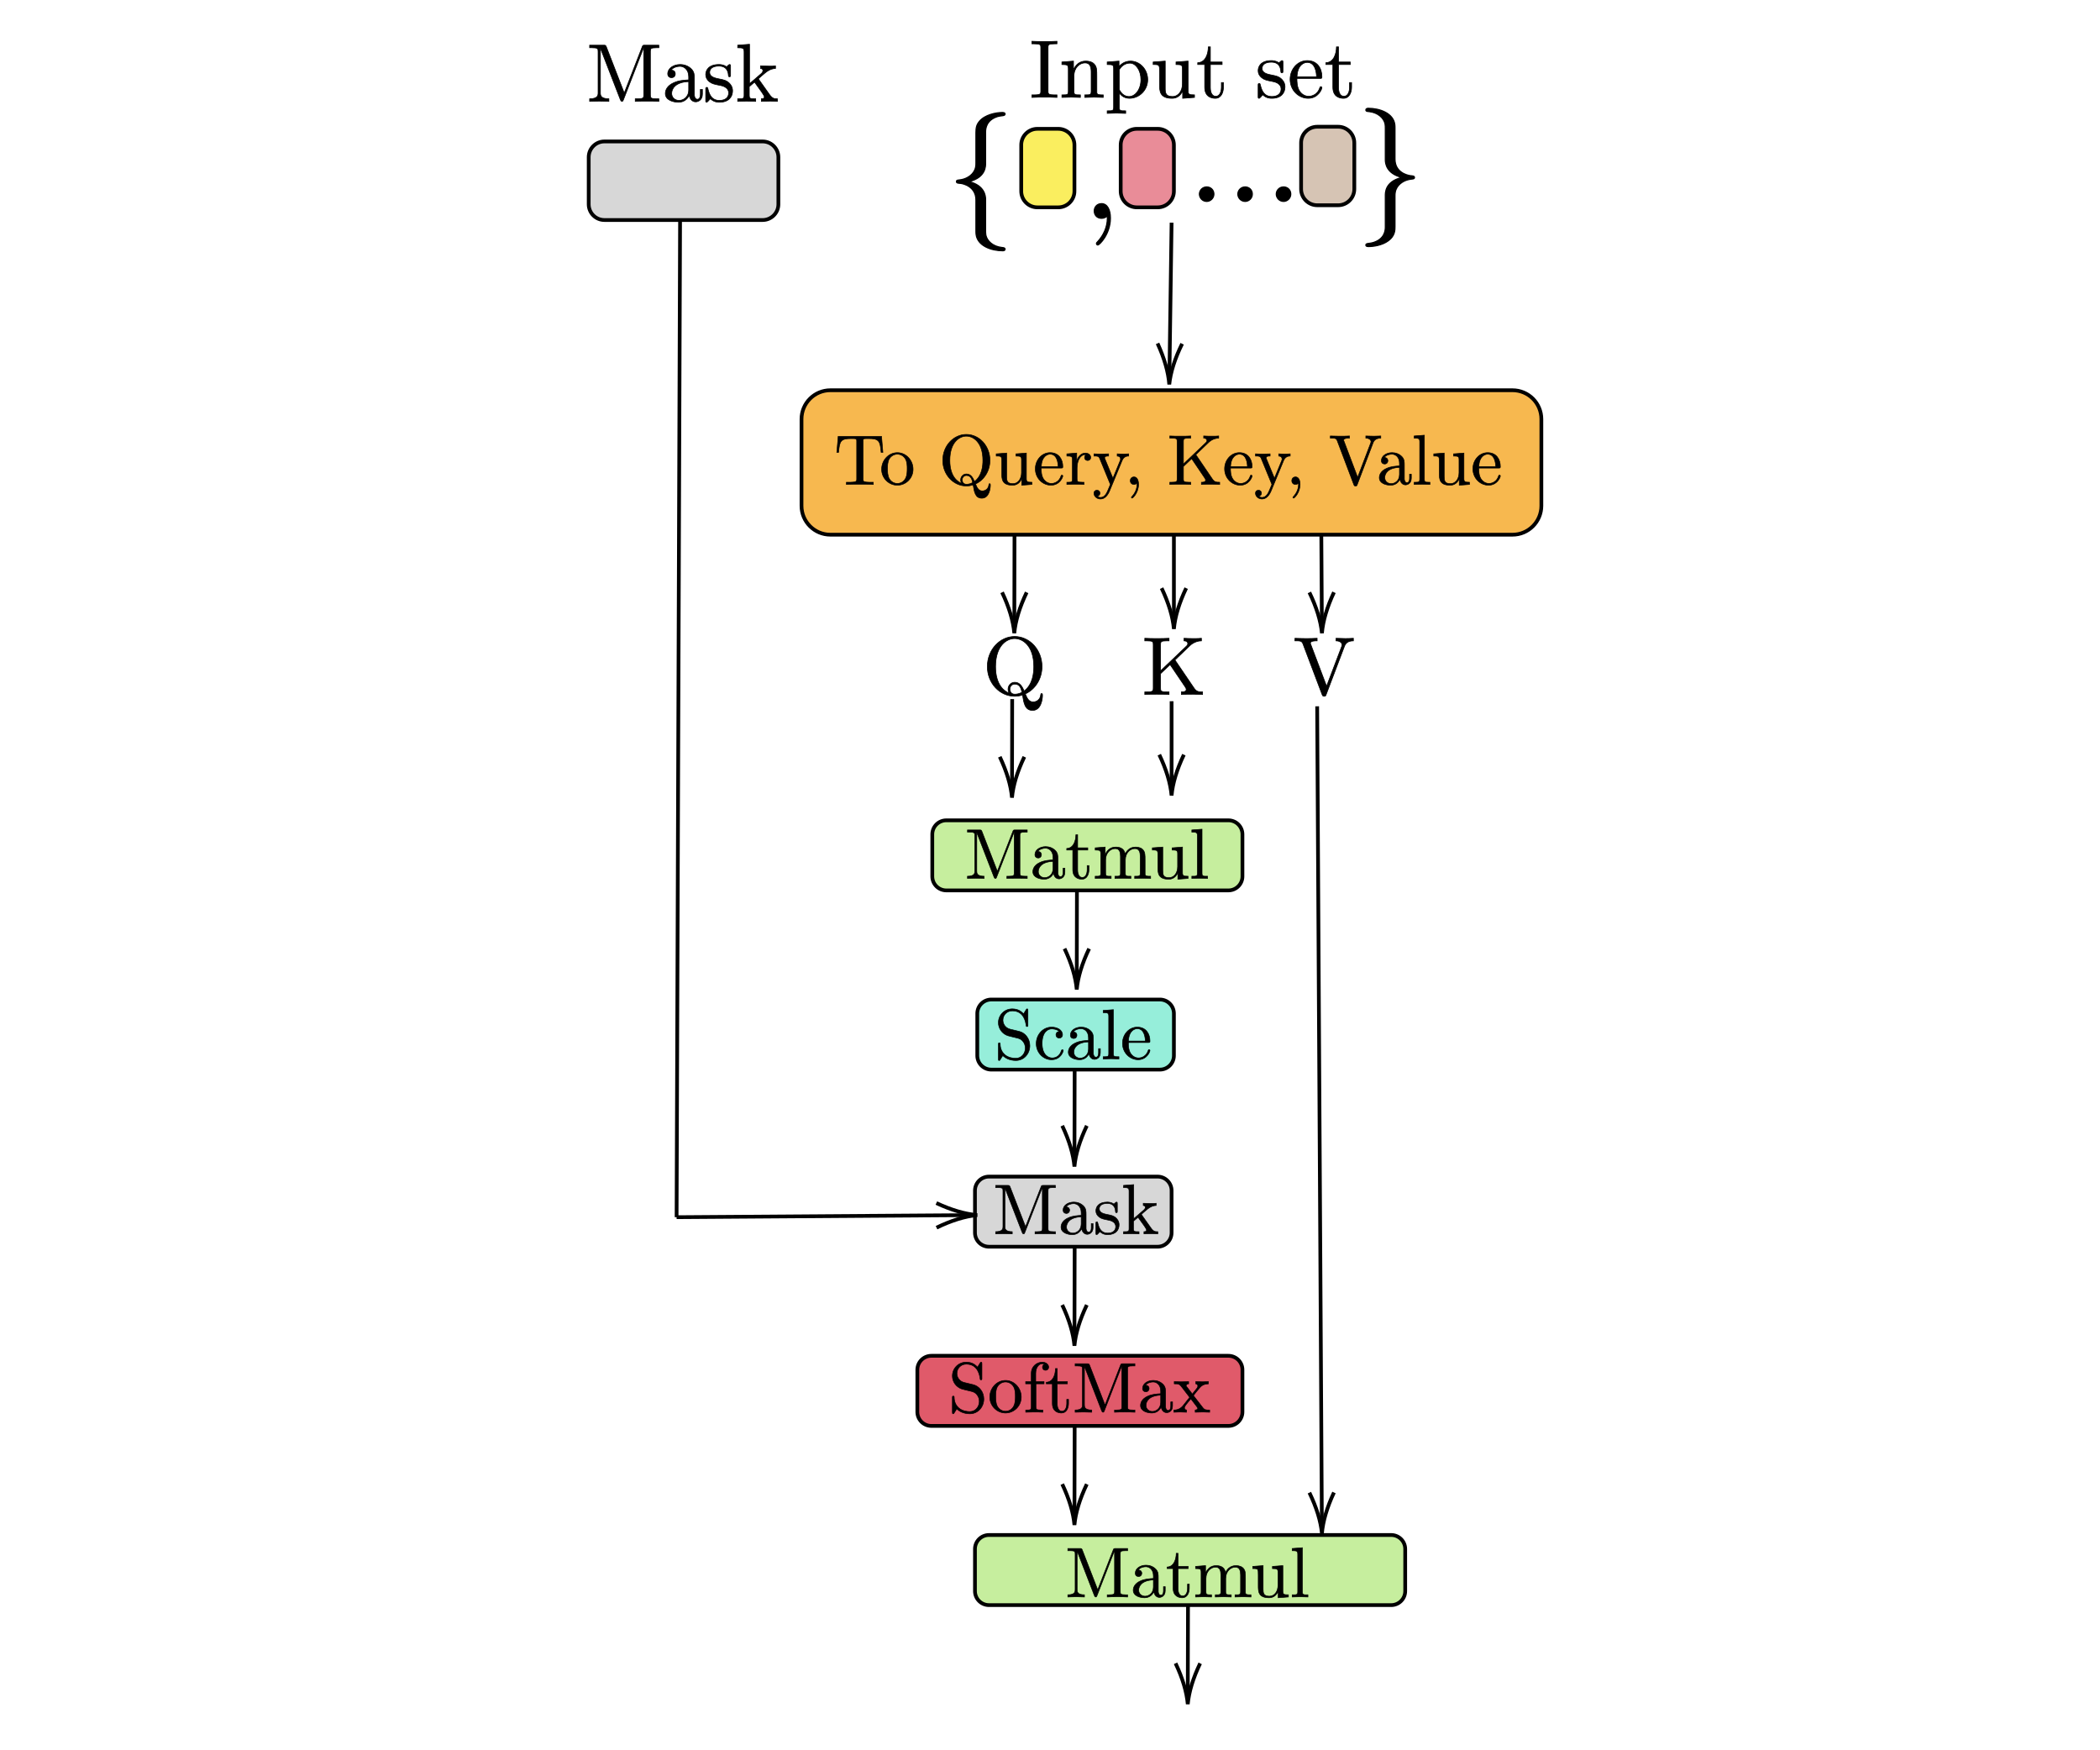 ﻿<svg xmlns="http://www.w3.org/2000/svg" xmlns:xlink="http://www.w3.org/1999/xlink" x="0" y="0" width="562" height="468.328" style="
        width:562px;
        height:468.328px;
        background: transparent;
        fill: none;
">
        
        
        <svg xmlns="http://www.w3.org/2000/svg" class="role-diagram-draw-area"><g class="shapes-region" style="stroke: black; fill: none;"><g class="composite-shape"><path class="real" d=" M157.55,42.06 C157.55,39.74 159.43,37.85 161.75,37.85 L204.1,37.85 C206.42,37.85 208.31,39.74 208.31,42.06 L208.31,54.66 C208.31,56.98 206.42,58.87 204.1,58.87 L161.75,58.87 C159.43,58.87 157.55,56.98 157.55,54.66 Z" style="stroke-width: 1; stroke: rgb(0, 0, 0); fill: rgb(155, 155, 155); fill-opacity: 0.4;"/></g><g class="composite-shape"><path class="real" d=" M214.5,112.15 C214.5,107.88 217.96,104.42 222.23,104.42 L404.77,104.42 C409.04,104.42 412.5,107.88 412.5,112.15 L412.5,135.34 C412.5,139.6 409.04,143.07 404.77,143.07 L222.23,143.07 C217.96,143.07 214.5,139.6 214.5,135.34 Z" style="stroke-width: 1; stroke: rgb(0, 0, 0); fill: rgb(245, 166, 35); fill-opacity: 0.8;"/></g><g class="arrow-line"><path class="connection real" stroke-dasharray="" d="  M271.5,143.07 L271.45,167.43" style="stroke: rgb(0, 0, 0); stroke-width: 1; fill: none; fill-opacity: 1;"/><g stroke="#000" transform="matrix(0.002,-1,1,0.002,271.444,169.432)" style="stroke: rgb(0, 0, 0); stroke-width: 1;"><path d=" M10.93,-3.29 Q4.96,-0.45 0,0 Q4.96,0.45 10.93,3.29"/></g></g><g class="arrow-line"><path class="connection real" stroke-dasharray="" d="  M314.16,143.07 L314.16,166.3" style="stroke: rgb(0, 0, 0); stroke-width: 1; fill: none; fill-opacity: 1;"/><g stroke="#000" transform="matrix(-1.8369701987210297e-16,-1,1,-1.8369701987210297e-16,314.156,168.304)" style="stroke: rgb(0, 0, 0); stroke-width: 1;"><path d=" M10.93,-3.29 Q4.96,-0.45 0,0 Q4.96,0.45 10.93,3.29"/></g></g><g class="arrow-line"><path class="connection real" stroke-dasharray="" d="  M353.61,143.07 L353.76,167.43" style="stroke: rgb(0, 0, 0); stroke-width: 1; fill: none; fill-opacity: 1;"/><g stroke="#000" transform="matrix(-0.006,-1,1,-0.006,353.773,169.432)" style="stroke: rgb(0, 0, 0); stroke-width: 1;"><path d=" M10.93,-3.29 Q4.96,-0.45 0,0 Q4.96,0.45 10.93,3.29"/></g></g><g class="composite-shape"><path class="real" d=" M249.5,223.25 C249.5,221.18 251.18,219.5 253.25,219.5 L328.75,219.5 C330.82,219.5 332.5,221.18 332.5,223.25 L332.5,234.5 C332.5,236.57 330.82,238.25 328.75,238.25 L253.25,238.25 C251.18,238.25 249.5,236.57 249.5,234.5 Z" style="stroke-width: 1; stroke: rgb(0, 0, 0); fill: rgb(184, 233, 134); fill-opacity: 0.8;"/></g><g class="arrow-line"><path class="connection real" stroke-dasharray="" d="  M313.54,187.63 L313.54,210.87" style="stroke: rgb(0, 0, 0); stroke-width: 1; fill: none; fill-opacity: 1;"/><g stroke="#000" transform="matrix(-1.8369701987210297e-16,-1,1,-1.8369701987210297e-16,313.537,212.868)" style="stroke: rgb(0, 0, 0); stroke-width: 1;"><path d=" M10.93,-3.29 Q4.96,-0.45 0,0 Q4.96,0.45 10.93,3.29"/></g></g><g class="arrow-line"><path class="connection real" stroke-dasharray="" d="  M270.88,187.07 L270.83,211.43" style="stroke: rgb(0, 0, 0); stroke-width: 1; fill: none; fill-opacity: 1;"/><g stroke="#000" transform="matrix(0.002,-1,1,0.002,270.825,213.433)" style="stroke: rgb(0, 0, 0); stroke-width: 1;"><path d=" M10.93,-3.29 Q4.96,-0.45 0,0 Q4.96,0.45 10.93,3.29"/></g></g><g class="arrow-line"><path class="connection real" stroke-dasharray="" d="  M288.21,238.4 L288.16,262.77" style="stroke: rgb(0, 0, 0); stroke-width: 1; fill: none; fill-opacity: 1;"/><g stroke="#000" transform="matrix(0.002,-1,1,0.002,288.158,264.767)" style="stroke: rgb(0, 0, 0); stroke-width: 1;"><path d=" M10.93,-3.29 Q4.96,-0.45 0,0 Q4.96,0.45 10.93,3.29"/></g></g><g class="composite-shape"><path class="real" d=" M261.54,271.2 C261.54,269.13 263.22,267.45 265.29,267.45 L310.41,267.45 C312.48,267.45 314.16,269.13 314.16,271.2 L314.16,282.45 C314.16,284.52 312.48,286.2 310.41,286.2 L265.29,286.2 C263.22,286.2 261.54,284.52 261.54,282.45 Z" style="stroke-width: 1; stroke: rgb(0, 0, 0); fill: rgb(80, 227, 194); fill-opacity: 0.6;"/></g><g class="composite-shape"><path class="real" d=" M260.92,318.58 C260.92,316.51 262.6,314.83 264.67,314.83 L309.79,314.83 C311.86,314.83 313.54,316.51 313.54,318.58 L313.54,329.84 C313.54,331.91 311.86,333.59 309.79,333.59 L264.67,333.59 C262.6,333.59 260.92,331.91 260.92,329.84 Z" style="stroke-width: 1; stroke: rgb(0, 0, 0); fill: rgb(155, 155, 155); fill-opacity: 0.4;"/></g><g class="arrow-line"><path class="connection real" stroke-dasharray="" d="  M287.6,285.79 L287.54,310.15" style="stroke: rgb(0, 0, 0); stroke-width: 1; fill: none; fill-opacity: 1;"/><g stroke="#000" transform="matrix(0.002,-1,1,0.002,287.539,312.152)" style="stroke: rgb(0, 0, 0); stroke-width: 1;"><path d=" M10.93,-3.29 Q4.96,-0.45 0,0 Q4.96,0.45 10.93,3.29"/></g></g><g class="arrow-line"><path class="connection real" stroke-dasharray="" d="  M182,58.87 L181.07,325.69" style="stroke: rgb(0, 0, 0); stroke-width: 1; fill: none; fill-opacity: 1;"/></g><g class="arrow-line"><path class="connection real" stroke-dasharray="" d="  M181.07,325.69 L259.54,325.14" style="stroke: rgb(0, 0, 0); stroke-width: 1; fill: none; fill-opacity: 1;"/><g stroke="#000" transform="matrix(-1,0.007,-0.007,-1,261.54,325.126)" style="stroke: rgb(0, 0, 0); stroke-width: 1;"><path d=" M10.93,-3.29 Q4.96,-0.45 0,0 Q4.96,0.45 10.93,3.29"/></g></g><g class="composite-shape"><path class="real" d=" M245.5,366.53 C245.5,364.46 247.18,362.78 249.25,362.78 L328.75,362.78 C330.82,362.78 332.5,364.46 332.5,366.53 L332.5,377.79 C332.5,379.86 330.82,381.54 328.75,381.54 L249.25,381.54 C247.18,381.54 245.5,379.86 245.5,377.79 Z" style="stroke-width: 1; stroke: rgb(0, 0, 0); fill: rgb(208, 2, 27); fill-opacity: 0.65;"/></g><g class="arrow-line"><path class="connection real" stroke-dasharray="" d="  M287.6,333.73 L287.54,358.1" style="stroke: rgb(0, 0, 0); stroke-width: 1; fill: none; fill-opacity: 1;"/><g stroke="#000" transform="matrix(0.002,-1,1,0.002,287.539,360.101)" style="stroke: rgb(0, 0, 0); stroke-width: 1;"><path d=" M10.93,-3.29 Q4.96,-0.45 0,0 Q4.96,0.45 10.93,3.29"/></g></g><g class="composite-shape"><path class="real" d=" M260.92,414.48 C260.92,412.41 262.6,410.73 264.67,410.73 L372.31,410.73 C374.38,410.73 376.06,412.41 376.06,414.48 L376.06,425.74 C376.06,427.81 374.38,429.49 372.31,429.49 L264.67,429.49 C262.6,429.49 260.92,427.81 260.92,425.74 Z" style="stroke-width: 1; stroke: rgb(0, 0, 0); fill: rgb(184, 233, 134); fill-opacity: 0.8;"/></g><g class="arrow-line"><path class="connection real" stroke-dasharray="" d="  M287.6,381.68 L287.54,406.05" style="stroke: rgb(0, 0, 0); stroke-width: 1; fill: none; fill-opacity: 1;"/><g stroke="#000" transform="matrix(0.002,-1,1,0.002,287.539,408.051)" style="stroke: rgb(0, 0, 0); stroke-width: 1;"><path d=" M10.93,-3.29 Q4.96,-0.45 0,0 Q4.96,0.45 10.93,3.29"/></g></g><g class="arrow-line"><path class="connection real" stroke-dasharray="" d="  M352.5,188.99 L353.76,408.31" style="stroke: rgb(0, 0, 0); stroke-width: 1; fill: none; fill-opacity: 1;"/><g stroke="#000" transform="matrix(-0.006,-1,1,-0.006,353.773,410.307)" style="stroke: rgb(0, 0, 0); stroke-width: 1;"><path d=" M10.93,-3.29 Q4.96,-0.45 0,0 Q4.96,0.45 10.93,3.29"/></g></g><g class="composite-shape"><path class="real" d=" M273.3,38.8 C273.3,36.41 275.24,34.47 277.63,34.47 L283.21,34.47 C285.6,34.47 287.54,36.41 287.54,38.8 L287.54,51.15 C287.54,53.54 285.6,55.48 283.21,55.48 L277.63,55.48 C275.24,55.48 273.3,53.54 273.3,51.15 Z" style="stroke-width: 1; stroke: rgb(0, 0, 0); fill: rgb(248, 231, 28); fill-opacity: 0.7;"/></g><g class="composite-shape"><path class="real" d=" M299.92,38.8 C299.92,36.41 301.86,34.47 304.25,34.47 L309.82,34.47 C312.22,34.47 314.16,36.41 314.16,38.8 L314.16,51.15 C314.16,53.54 312.22,55.48 309.82,55.48 L304.25,55.48 C301.86,55.48 299.92,53.54 299.92,51.15 Z" style="stroke-width: 1; stroke: rgb(0, 0, 0); fill: rgb(208, 2, 27); fill-opacity: 0.45;"/></g><g class="composite-shape"><path class="real" d=" M348.2,38.24 C348.2,35.85 350.14,33.91 352.53,33.91 L358.11,33.91 C360.5,33.91 362.44,35.85 362.44,38.24 L362.44,50.58 C362.44,52.98 360.5,54.92 358.11,54.92 L352.53,54.92 C350.14,54.92 348.2,52.98 348.2,50.58 Z" style="stroke-width: 1; stroke: rgb(0, 0, 0); fill: rgb(139, 87, 42); fill-opacity: 0.35;"/></g><g class="arrow-line"><path class="connection real" stroke-dasharray="" d="  M313.54,59.58 L312.95,100.87" style="stroke: rgb(0, 0, 0); stroke-width: 1; fill: none; fill-opacity: 1;"/><g stroke="#000" transform="matrix(0.014,-1,1,0.014,312.918,102.867)" style="stroke: rgb(0, 0, 0); stroke-width: 1;"><path d=" M10.93,-3.29 Q4.96,-0.45 0,0 Q4.96,0.45 10.93,3.29"/></g></g><g class="arrow-line"><path class="connection real" stroke-dasharray="" d="  M317.93,429.63 L317.87,454" style="stroke: rgb(0, 0, 0); stroke-width: 1; fill: none; fill-opacity: 1;"/><g stroke="#000" transform="matrix(0.002,-1,1,0.002,317.87,456)" style="stroke: rgb(0, 0, 0); stroke-width: 1;"><path d=" M10.93,-3.29 Q4.96,-0.45 0,0 Q4.96,0.45 10.93,3.29"/></g></g><g/></g><g/><g/><g/></svg>
        <svg xmlns="http://www.w3.org/2000/svg" xmlns:xlink="http://www.w3.org/1999/xlink" width="560" height="466.328" style="width:560px;height:466.328px;font-family:Asana-Math, Asana;background:transparent;"><g><g><g><g transform="matrix(1,0,0,1,156.984,27.116)"><path transform="matrix(0.022,0,0,-0.022,0,0)" d="M37 0C72 1 121 3 154 3C187 3 236 1 271 0L271 31C168 31 168 78 168 105L168 644L169 644L410 22C415 9 420 0 430 0C441 0 444 8 448 19L694 652L695 652L695 78C695 42 693 31 616 31L592 31L592 0C629 3 697 3 736 3C775 3 842 3 879 0L879 31L855 31C778 31 776 42 776 78L776 605C776 641 778 652 855 652L879 652L879 683L710 683C684 683 684 682 677 664L458 101L241 661C232 683 229 683 206 683L37 683L37 652L61 652C138 652 140 641 140 605L140 105C140 78 140 31 37 31ZM958 95C958 14 1055 -11 1118 -11C1184 -11 1230 29 1249 76C1253 36 1280 -6 1327 -6C1348 -6 1409 8 1409 89L1409 145L1384 145L1384 89C1384 31 1359 25 1348 25C1315 25 1311 70 1311 75L1311 275C1311 317 1311 356 1275 393C1236 432 1186 448 1138 448C1056 448 987 401 987 335C987 305 1007 288 1033 288C1061 288 1079 308 1079 334C1079 346 1074 379 1028 380C1055 415 1104 426 1136 426C1185 426 1242 387 1242 298L1242 261C1191 258 1121 255 1058 225C983 191 958 139 958 95ZM1035 96C1035 151 1077 234 1242 240L1242 140C1242 45 1170 11 1125 11C1076 11 1035 46 1035 96ZM1449 13C1449 -4 1449 -11 1460 -11C1465 -11 1466 -10 1485 9C1487 11 1487 13 1505 32C1549 -10 1594 -11 1615 -11C1730 -11 1776 56 1776 128C1776 181 1746 211 1734 223C1701 255 1662 263 1620 271C1564 282 1497 295 1497 353C1497 388 1523 429 1609 429C1719 429 1724 339 1726 308C1727 299 1736 299 1738 299C1751 299 1751 304 1751 323L1751 424C1751 441 1751 448 1740 448C1735 448 1733 448 1720 436C1717 432 1707 423 1703 420C1665 448 1624 448 1609 448C1487 448 1449 381 1449 325C1449 290 1465 262 1492 240C1524 214 1552 208 1624 194C1646 190 1728 174 1728 102C1728 51 1693 11 1615 11C1531 11 1495 68 1476 153C1473 166 1472 170 1462 170C1449 170 1449 163 1449 145ZM1838 0C1871 1 1918 3 1947 3C1977 3 2017 2 2057 0L2057 31C1990 31 1979 31 1979 76L1979 179L2043 234C2120 128 2162 72 2162 54C2162 35 2145 31 2126 31L2126 0C2154 1 2213 3 2234 3C2263 3 2292 2 2321 0L2321 31C2284 31 2262 31 2224 84L2097 263C2096 265 2091 271 2091 274C2091 278 2162 338 2172 346C2235 397 2277 399 2298 400L2298 431C2269 428 2256 428 2228 428C2192 428 2130 430 2116 431L2116 400C2135 399 2145 388 2145 375C2145 355 2131 343 2123 336L1982 214L1982 694L1838 683L1838 652C1908 652 1916 645 1916 596L1916 76C1916 31 1905 31 1838 31Z" stroke="rgb(0,0,0)" stroke-opacity="1" stroke-width="8" fill="rgb(0,0,0)" fill-opacity="1"></path></g></g></g></g><g><g><g><g transform="matrix(1,0,0,1,275.539,26.069)"><path transform="matrix(0.022,0,0,-0.022,0,0)" d="M28 0C63 3 142 3 180 3C219 3 298 3 333 0L333 31L307 31C228 31 225 42 225 78L225 605C225 641 228 652 307 652L333 652L333 683C298 680 219 680 181 680C142 680 63 680 28 683L28 652L54 652C133 652 136 641 136 605L136 78C136 42 133 31 54 31L28 31ZM393 0C428 1 479 3 506 3C532 3 584 1 618 0L618 31C551 31 540 31 540 76L540 260C540 364 611 420 675 420C738 420 749 366 749 309L749 76C749 31 738 31 671 31L671 0C706 1 757 3 784 3C810 3 862 1 896 0L896 31C844 31 819 31 818 61L818 252C818 338 818 369 787 405C773 422 740 442 682 442C609 442 562 399 534 337L534 442L393 431L393 400C463 400 471 393 471 344L471 76C471 31 460 31 393 31ZM944 -163L944 -194C978 -193 1030 -191 1056 -191C1083 -191 1134 -193 1169 -194L1169 -163C1102 -163 1091 -163 1091 -118L1091 50L1091 59C1096 43 1138 -11 1214 -11C1333 -11 1437 87 1437 216C1437 343 1340 442 1228 442C1150 442 1108 398 1088 376L1088 442L944 431L944 400C1015 400 1022 394 1022 350L1022 -118C1022 -163 1011 -163 944 -163ZM1091 114L1091 337C1120 388 1169 417 1220 417C1293 417 1354 329 1354 216C1354 95 1284 11 1210 11C1170 11 1132 31 1105 72C1091 93 1091 94 1091 114ZM1503 400C1581 400 1581 397 1581 308L1581 158C1581 80 1581 -11 1733 -11C1789 -11 1833 17 1862 79L1862 -11L2006 0L2006 31C1936 31 1928 38 1928 87L1928 442L1781 431L1781 400C1851 400 1859 393 1859 344L1859 166C1859 79 1811 11 1738 11C1654 11 1650 58 1650 110L1650 442L1503 431ZM2045 400L2130 400L2130 124C2130 1 2223 -11 2259 -11C2330 -11 2358 60 2358 124L2358 181L2333 181L2333 126C2333 52 2303 14 2266 14C2199 14 2199 105 2199 122L2199 400L2342 400L2342 431L2199 431L2199 615L2174 615C2173 533 2143 426 2045 422ZM2780 13C2780 -4 2780 -11 2791 -11C2796 -11 2797 -10 2816 9C2818 11 2818 13 2836 32C2880 -10 2925 -11 2946 -11C3061 -11 3107 56 3107 128C3107 181 3077 211 3065 223C3032 255 2993 263 2951 271C2895 282 2828 295 2828 353C2828 388 2854 429 2940 429C3050 429 3055 339 3057 308C3058 299 3067 299 3069 299C3082 299 3082 304 3082 323L3082 424C3082 441 3082 448 3071 448C3066 448 3064 448 3051 436C3048 432 3038 423 3034 420C2996 448 2955 448 2940 448C2818 448 2780 381 2780 325C2780 290 2796 262 2823 240C2855 214 2883 208 2955 194C2977 190 3059 174 3059 102C3059 51 3024 11 2946 11C2862 11 2826 68 2807 153C2804 166 2803 170 2793 170C2780 170 2780 163 2780 145ZM3169 220C3169 86 3274 -11 3389 -11C3511 -11 3556 100 3556 119C3556 129 3548 131 3543 131C3534 131 3532 125 3530 117C3495 14 3405 14 3395 14C3345 14 3305 44 3282 81C3252 129 3252 195 3252 231L3531 231C3553 231 3556 231 3556 252C3556 351 3502 448 3377 448C3261 448 3169 345 3169 220ZM3253 252C3259 401 3343 426 3377 426C3480 426 3490 291 3490 252ZM3604 400L3689 400L3689 124C3689 1 3782 -11 3818 -11C3889 -11 3917 60 3917 124L3917 181L3892 181L3892 126C3892 52 3862 14 3825 14C3758 14 3758 105 3758 122L3758 400L3901 400L3901 431L3758 431L3758 615L3733 615C3732 533 3702 426 3604 422Z" stroke="rgb(0,0,0)" stroke-opacity="1" stroke-width="8" fill="rgb(0,0,0)" fill-opacity="1"></path></g></g></g></g><g><g><g><g transform="matrix(1,0,0,1,263,185.819)"><path transform="matrix(0.022,0,0,-0.022,0,0)" d="M56 339C56 137 207 -22 389 -22C420 -22 455 -16 484 -7C499 -102 513 -194 606 -194C708 -194 727 -61 727 -10C727 0 727 11 716 11C707 11 706 3 705 -7C699 -61 657 -91 614 -91C567 -91 542 -57 518 7C636 60 721 188 721 339C721 543 570 705 388 705C209 705 56 545 56 339ZM156 339C156 599 296 680 388 680C485 680 621 594 621 339C621 261 609 120 503 42C481 98 449 148 390 148C339 148 308 105 308 64C308 37 321 18 322 16C268 36 156 109 156 339ZM330 64C330 93 351 126 390 126C444 126 466 84 477 26C443 7 411 3 389 3C338 3 330 49 330 64Z" stroke="rgb(0,0,0)" stroke-opacity="1" stroke-width="8" fill="rgb(0,0,0)" fill-opacity="1"></path></g></g></g></g><g><g><g><g transform="matrix(1,0,0,1,305.641,185.819)"><path transform="matrix(0.022,0,0,-0.022,0,0)" d="M33 0C68 3 142 3 180 3C218 3 293 3 328 0L328 31L304 31C227 31 225 42 225 78L225 253L341 363L522 95C528 86 537 73 537 61C537 31 498 31 478 31L478 0C513 3 583 3 621 3C656 3 694 2 736 0L736 31C682 31 661 35 631 79L400 419L580 592C588 600 641 651 722 652L722 683C696 680 664 680 637 680C601 680 544 680 510 683L510 652C550 651 556 628 556 619C556 603 546 593 538 586L225 287L225 605C225 641 227 652 304 652L328 652L328 683C293 680 219 680 181 680C143 680 68 680 33 683L33 652L57 652C134 652 136 641 136 605L136 78C136 42 134 31 57 31L33 31Z" stroke="rgb(0,0,0)" stroke-opacity="1" stroke-width="8" fill="rgb(0,0,0)" fill-opacity="1"></path></g></g></g></g><g><g><g><g transform="matrix(1,0,0,1,346.133,185.819)"><path transform="matrix(0.022,0,0,-0.022,0,0)" d="M19 652C84 652 103 652 117 614L349 0C356 -19 361 -22 374 -22C391 -22 393 -17 398 -3L621 585C635 622 662 651 730 652L730 683C699 681 659 680 633 680C603 680 545 682 519 683L519 652C571 651 592 625 592 602C592 594 589 588 587 582L404 100L213 605C207 619 207 621 207 623C207 652 264 652 289 652L289 683C253 680 184 680 146 680C98 680 55 682 19 683Z" stroke="rgb(0,0,0)" stroke-opacity="1" stroke-width="8" fill="rgb(0,0,0)" fill-opacity="1"></path></g></g></g></g><g><g><g><g transform="matrix(1,0,0,1,253.258,57.85)"><path transform="matrix(0.037,0,0,-0.037,0,0)" d="M73 250C73 237 91 239 105 237C127 234 214 212 214 117L214 -102C214 -112 214 -121 215 -131C225 -215 325 -250 408 -250C417 -250 425 -247 425 -239C425 -227 409 -227 401 -226C338 -219 295 -180 286 -137C284 -125 284 -113 284 -101L284 121C284 147 277 222 165 250C287 281 284 363 284 385L284 610C284 633 289 694 369 720C398 729 425 723 425 739C425 744 421 750 407 750C358 750 279 734 239 686C219 662 214 641 214 604L214 386C214 376 214 367 212 357C203 305 155 274 111 265C86 260 73 264 73 250Z" stroke="rgb(0,0,0)" stroke-opacity="1" stroke-width="8" fill="rgb(0,0,0)" fill-opacity="1"></path></g></g></g></g><g><g><g><g transform="matrix(1,0,0,1,362.82,56.725)"><path transform="matrix(0.037,0,0,-0.037,0,0)" d="M73 -239C73 -244 75 -250 91 -250C127 -250 190 -242 236 -208C285 -172 284 -130 284 -104L284 114C284 124 284 133 286 143C295 195 342 226 386 235C410 240 425 236 425 250C425 262 407 261 393 263C370 267 284 287 284 383L284 602C284 612 284 621 283 631C273 715 173 750 90 750C81 750 73 746 73 738C73 726 89 727 97 726C160 719 203 680 212 637C214 625 214 613 214 601L214 378C214 352 221 278 333 250C210 219 214 138 214 115L214 -110C214 -133 209 -194 129 -220C97 -230 73 -224 73 -239Z" stroke="rgb(0,0,0)" stroke-opacity="1" stroke-width="8" fill="rgb(0,0,0)" fill-opacity="1"></path></g></g></g></g><g><g><g><g transform="matrix(1,0,0,1,317.836,53.897)"><path transform="matrix(0.037,0,0,-0.037,0,0)" d="M85 53C85 26 107 0 138 0C164 0 190 22 190 53C190 84 166 105 138 105C107 105 85 80 85 53ZM363 53C363 26 385 0 416 0C442 0 468 22 468 53C468 84 444 105 416 105C385 105 363 80 363 53ZM641 53C641 26 663 0 694 0C720 0 746 22 746 53C746 84 722 105 694 105C663 105 641 80 641 53Z" stroke="rgb(0,0,0)" stroke-opacity="1" stroke-width="8" fill="rgb(0,0,0)" fill-opacity="1"></path></g></g></g></g><g><g><g><g transform="matrix(1,0,0,1,289.656,58.413)"><path transform="matrix(0.037,0,0,-0.037,0,0)" d="M86 53C86 27 103 0 139 0C155 0 167 6 177 14L179 16C180 16 181 15 181 1C181 -63 153 -124 109 -171C103 -177 102 -178 102 -182C102 -189 107 -193 112 -193C124 -193 203 -114 203 1C203 65 179 106 139 106C104 106 86 79 86 53Z" stroke="rgb(0,0,0)" stroke-opacity="1" stroke-width="8" fill="rgb(0,0,0)" fill-opacity="1"></path></g></g></g></g><g><g><g><g transform="matrix(1,0,0,1,223.266,129.627)"><path transform="matrix(0.019,0,0,-0.019,0,0)" d="M36 452L61 452C75 613 90 646 241 646C259 646 285 646 295 644C316 640 316 629 316 606L316 79C316 45 316 31 211 31L171 31L171 0C212 3 314 3 360 3C406 3 509 3 550 0L550 31L510 31C405 31 405 45 405 79L405 606C405 626 405 640 423 644C434 646 461 646 480 646C631 646 646 613 660 452L685 452L666 677L55 677ZM667 214C667 85 771 -11 888 -11C1009 -11 1110 87 1110 214C1110 342 1010 448 889 448C764 448 667 339 667 214ZM750 222C750 261 750 315 774 359C801 405 848 426 888 426C932 426 975 404 1001 361C1027 318 1027 260 1027 222C1027 186 1027 132 1005 88C983 43 939 14 889 14C846 14 802 35 775 81C750 125 750 186 750 222ZM1528 339C1528 137 1679 -22 1861 -22C1892 -22 1927 -16 1956 -7C1971 -102 1985 -194 2078 -194C2180 -194 2199 -61 2199 -10C2199 0 2199 11 2188 11C2179 11 2178 3 2177 -7C2171 -61 2129 -91 2086 -91C2039 -91 2014 -57 1990 7C2108 60 2193 188 2193 339C2193 543 2042 705 1860 705C1681 705 1528 545 1528 339ZM1628 339C1628 599 1768 680 1860 680C1957 680 2093 594 2093 339C2093 261 2081 120 1975 42C1953 98 1921 148 1862 148C1811 148 1780 105 1780 64C1780 37 1793 18 1794 16C1740 36 1628 109 1628 339ZM1802 64C1802 93 1823 126 1862 126C1916 126 1938 84 1949 26C1915 7 1883 3 1861 3C1810 3 1802 49 1802 64ZM2281 400C2359 400 2359 397 2359 308L2359 158C2359 80 2359 -11 2511 -11C2567 -11 2611 17 2640 79L2640 -11L2784 0L2784 31C2714 31 2706 38 2706 87L2706 442L2559 431L2559 400C2629 400 2637 393 2637 344L2637 166C2637 79 2589 11 2516 11C2432 11 2428 58 2428 110L2428 442L2281 431ZM2832 220C2832 86 2937 -11 3052 -11C3174 -11 3219 100 3219 119C3219 129 3211 131 3206 131C3197 131 3195 125 3193 117C3158 14 3068 14 3058 14C3008 14 2968 44 2945 81C2915 129 2915 195 2915 231L3194 231C3216 231 3219 231 3219 252C3219 351 3165 448 3040 448C2924 448 2832 345 2832 220ZM2916 252C2922 401 3006 426 3040 426C3143 426 3153 291 3153 252ZM3276 0C3315 1 3362 3 3390 3C3430 3 3477 3 3517 0L3517 31L3496 31C3422 31 3420 42 3420 78L3420 232C3420 331 3462 420 3538 420C3545 420 3547 420 3549 419C3546 418 3526 406 3526 380C3526 352 3547 337 3569 337C3587 337 3612 349 3612 381C3612 413 3581 442 3538 442C3465 442 3429 375 3415 332L3415 442L3276 431L3276 400C3346 400 3354 393 3354 344L3354 76C3354 31 3343 31 3276 31ZM3658 -124C3658 -169 3700 -205 3750 -205C3813 -205 3854 -148 3878 -91L4054 336C4080 399 4131 400 4147 400L4147 431C4124 429 4095 428 4072 428C4054 428 4007 430 3985 431L3985 400C4016 399 4032 382 4032 357C4032 347 4031 345 4026 333L3925 87L3814 356C3810 366 3808 370 3808 374C3808 400 3845 400 3864 400L3864 431C3838 430 3772 428 3755 428C3728 428 3688 429 3658 431L3658 400C3706 400 3725 400 3739 365L3889 0C3884 -13 3870 -46 3864 -59C3842 -114 3814 -183 3750 -183C3745 -183 3722 -183 3703 -165C3734 -161 3742 -139 3742 -123C3742 -97 3723 -81 3700 -81C3680 -81 3658 -94 3658 -124ZM4169 53C4169 27 4186 0 4222 0C4238 0 4250 6 4260 14L4262 16C4263 16 4264 15 4264 1C4264 -63 4236 -124 4192 -171C4186 -177 4185 -178 4185 -182C4185 -189 4190 -193 4195 -193C4207 -193 4286 -114 4286 1C4286 65 4262 106 4222 106C4187 106 4169 79 4169 53ZM4726 0C4761 3 4835 3 4873 3C4911 3 4986 3 5021 0L5021 31L4997 31C4920 31 4918 42 4918 78L4918 253L5034 363L5215 95C5221 86 5230 73 5230 61C5230 31 5191 31 5171 31L5171 0C5206 3 5276 3 5314 3C5349 3 5387 2 5429 0L5429 31C5375 31 5354 35 5324 79L5093 419L5273 592C5281 600 5334 651 5415 652L5415 683C5389 680 5357 680 5330 680C5294 680 5237 680 5203 683L5203 652C5243 651 5249 628 5249 619C5249 603 5239 593 5231 586L4918 287L4918 605C4918 641 4920 652 4997 652L5021 652L5021 683C4986 680 4912 680 4874 680C4836 680 4761 680 4726 683L4726 652L4750 652C4827 652 4829 641 4829 605L4829 78C4829 42 4827 31 4750 31L4726 31ZM5498 220C5498 86 5603 -11 5718 -11C5840 -11 5885 100 5885 119C5885 129 5877 131 5872 131C5863 131 5861 125 5859 117C5824 14 5734 14 5724 14C5674 14 5634 44 5611 81C5581 129 5581 195 5581 231L5860 231C5882 231 5885 231 5885 252C5885 351 5831 448 5706 448C5590 448 5498 345 5498 220ZM5582 252C5588 401 5672 426 5706 426C5809 426 5819 291 5819 252ZM5933 -124C5933 -169 5975 -205 6025 -205C6088 -205 6129 -148 6153 -91L6329 336C6355 399 6406 400 6422 400L6422 431C6399 429 6370 428 6347 428C6329 428 6282 430 6260 431L6260 400C6291 399 6307 382 6307 357C6307 347 6306 345 6301 333L6200 87L6089 356C6085 366 6083 370 6083 374C6083 400 6120 400 6139 400L6139 431C6113 430 6047 428 6030 428C6003 428 5963 429 5933 431L5933 400C5981 400 6000 400 6014 365L6164 0C6159 -13 6145 -46 6139 -59C6117 -114 6089 -183 6025 -183C6020 -183 5997 -183 5978 -165C6009 -161 6017 -139 6017 -123C6017 -97 5998 -81 5975 -81C5955 -81 5933 -94 5933 -124ZM6444 53C6444 27 6461 0 6497 0C6513 0 6525 6 6535 14L6537 16C6538 16 6539 15 6539 1C6539 -63 6511 -124 6467 -171C6461 -177 6460 -178 6460 -182C6460 -189 6465 -193 6470 -193C6482 -193 6561 -114 6561 1C6561 65 6537 106 6497 106C6462 106 6444 79 6444 53ZM6987 652C7052 652 7071 652 7085 614L7317 0C7324 -19 7329 -22 7342 -22C7359 -22 7361 -17 7366 -3L7589 585C7603 622 7630 651 7698 652L7698 683C7667 681 7627 680 7601 680C7571 680 7513 682 7487 683L7487 652C7539 651 7560 625 7560 602C7560 594 7557 588 7555 582L7372 100L7181 605C7175 619 7175 621 7175 623C7175 652 7232 652 7257 652L7257 683C7221 680 7152 680 7114 680C7066 680 7023 682 6987 683ZM7677 95C7677 14 7774 -11 7837 -11C7903 -11 7949 29 7968 76C7972 36 7999 -6 8046 -6C8067 -6 8128 8 8128 89L8128 145L8103 145L8103 89C8103 31 8078 25 8067 25C8034 25 8030 70 8030 75L8030 275C8030 317 8030 356 7994 393C7955 432 7905 448 7857 448C7775 448 7706 401 7706 335C7706 305 7726 288 7752 288C7780 288 7798 308 7798 334C7798 346 7793 379 7747 380C7774 415 7823 426 7855 426C7904 426 7961 387 7961 298L7961 261C7910 258 7840 255 7777 225C7702 191 7677 139 7677 95ZM7754 96C7754 151 7796 234 7961 240L7961 140C7961 45 7889 11 7844 11C7795 11 7754 46 7754 96ZM8168 0C8201 1 8254 3 8279 3C8304 3 8353 1 8390 0L8390 31C8323 31 8312 31 8312 76L8312 694L8168 683L8168 652C8238 652 8246 645 8246 596L8246 76C8246 31 8235 31 8168 31ZM8444 400C8522 400 8522 397 8522 308L8522 158C8522 80 8522 -11 8674 -11C8730 -11 8774 17 8803 79L8803 -11L8947 0L8947 31C8877 31 8869 38 8869 87L8869 442L8722 431L8722 400C8792 400 8800 393 8800 344L8800 166C8800 79 8752 11 8679 11C8595 11 8591 58 8591 110L8591 442L8444 431ZM8995 220C8995 86 9100 -11 9215 -11C9337 -11 9382 100 9382 119C9382 129 9374 131 9369 131C9360 131 9358 125 9356 117C9321 14 9231 14 9221 14C9171 14 9131 44 9108 81C9078 129 9078 195 9078 231L9357 231C9379 231 9382 231 9382 252C9382 351 9328 448 9203 448C9087 448 8995 345 8995 220ZM9079 252C9085 401 9169 426 9203 426C9306 426 9316 291 9316 252Z" stroke="rgb(0,0,0)" stroke-opacity="1" stroke-width="8" fill="rgb(0,0,0)" fill-opacity="1"></path></g></g></g></g><g><g><g><g transform="matrix(1,0,0,1,258.211,235.049)"><path transform="matrix(0.019,0,0,-0.019,0,0)" d="M37 0C72 1 121 3 154 3C187 3 236 1 271 0L271 31C168 31 168 78 168 105L168 644L169 644L410 22C415 9 420 0 430 0C441 0 444 8 448 19L694 652L695 652L695 78C695 42 693 31 616 31L592 31L592 0C629 3 697 3 736 3C775 3 842 3 879 0L879 31L855 31C778 31 776 42 776 78L776 605C776 641 778 652 855 652L879 652L879 683L710 683C684 683 684 682 677 664L458 101L241 661C232 683 229 683 206 683L37 683L37 652L61 652C138 652 140 641 140 605L140 105C140 78 140 31 37 31ZM958 95C958 14 1055 -11 1118 -11C1184 -11 1230 29 1249 76C1253 36 1280 -6 1327 -6C1348 -6 1409 8 1409 89L1409 145L1384 145L1384 89C1384 31 1359 25 1348 25C1315 25 1311 70 1311 75L1311 275C1311 317 1311 356 1275 393C1236 432 1186 448 1138 448C1056 448 987 401 987 335C987 305 1007 288 1033 288C1061 288 1079 308 1079 334C1079 346 1074 379 1028 380C1055 415 1104 426 1136 426C1185 426 1242 387 1242 298L1242 261C1191 258 1121 255 1058 225C983 191 958 139 958 95ZM1035 96C1035 151 1077 234 1242 240L1242 140C1242 45 1170 11 1125 11C1076 11 1035 46 1035 96ZM1435 400L1520 400L1520 124C1520 1 1613 -11 1649 -11C1720 -11 1748 60 1748 124L1748 181L1723 181L1723 126C1723 52 1693 14 1656 14C1589 14 1589 105 1589 122L1589 400L1732 400L1732 431L1589 431L1589 615L1564 615C1563 533 1533 426 1435 422ZM1836 0C1871 1 1922 3 1949 3C1975 3 2027 1 2061 0L2061 31C1994 31 1983 31 1983 76L1983 260C1983 364 2054 420 2118 420C2181 420 2192 366 2192 309L2192 76C2192 31 2181 31 2114 31L2114 0C2149 1 2200 3 2227 3C2253 3 2305 1 2339 0L2339 31C2272 31 2261 31 2261 76L2261 260C2261 364 2332 420 2396 420C2459 420 2470 366 2470 309L2470 76C2470 31 2459 31 2392 31L2392 0C2427 1 2478 3 2505 3C2531 3 2583 1 2617 0L2617 31C2565 31 2540 31 2539 61L2539 252C2539 338 2539 369 2508 405C2494 422 2461 442 2403 442C2319 442 2275 382 2258 344C2244 431 2170 442 2125 442C2052 442 2005 399 1977 337L1977 442L1836 431L1836 400C1906 400 1914 393 1914 344L1914 76C1914 31 1903 31 1836 31ZM2641 400C2719 400 2719 397 2719 308L2719 158C2719 80 2719 -11 2871 -11C2927 -11 2971 17 3000 79L3000 -11L3144 0L3144 31C3074 31 3066 38 3066 87L3066 442L2919 431L2919 400C2989 400 2997 393 2997 344L2997 166C2997 79 2949 11 2876 11C2792 11 2788 58 2788 110L2788 442L2641 431ZM3197 0C3230 1 3283 3 3308 3C3333 3 3382 1 3419 0L3419 31C3352 31 3341 31 3341 76L3341 694L3197 683L3197 652C3267 652 3275 645 3275 596L3275 76C3275 31 3264 31 3197 31Z" stroke="rgb(0,0,0)" stroke-opacity="1" stroke-width="8" fill="rgb(0,0,0)" fill-opacity="1"></path></g></g></g></g><g><g><g><g transform="matrix(1,0,0,1,266.125,283.346)"><path transform="matrix(0.019,0,0,-0.019,0,0)" d="M56 2C56 -15 56 -22 67 -22C74 -22 75 -20 82 -9C82 -8 85 -5 118 48C149 14 213 -22 302 -22C419 -22 499 76 499 186C499 286 433 368 349 388L221 419C159 434 120 488 120 546C120 616 174 677 252 677C419 677 441 513 447 468C448 462 448 456 459 456C472 456 472 461 472 480L472 681C472 698 472 705 461 705C454 705 453 704 446 692L411 635C381 664 340 705 251 705C140 705 56 617 56 511C56 428 109 355 187 328C198 324 249 312 319 295C346 288 376 281 404 244C425 218 435 185 435 152C435 81 385 9 301 9C272 9 196 14 143 63C85 117 82 181 81 217C80 227 72 227 69 227C56 227 56 220 56 202ZM589 216C589 88 688 -11 804 -11C938 -11 970 109 970 119C970 129 960 129 957 129C948 129 946 125 944 119C915 26 850 14 813 14C760 14 672 57 672 218C672 381 754 423 807 423C816 423 879 422 914 386C873 383 867 353 867 340C867 314 885 294 913 294C939 294 959 311 959 341C959 409 883 448 806 448C681 448 589 340 589 216ZM1041 95C1041 14 1138 -11 1201 -11C1267 -11 1313 29 1332 76C1336 36 1363 -6 1410 -6C1431 -6 1492 8 1492 89L1492 145L1467 145L1467 89C1467 31 1442 25 1431 25C1398 25 1394 70 1394 75L1394 275C1394 317 1394 356 1358 393C1319 432 1269 448 1221 448C1139 448 1070 401 1070 335C1070 305 1090 288 1116 288C1144 288 1162 308 1162 334C1162 346 1157 379 1111 380C1138 415 1187 426 1219 426C1268 426 1325 387 1325 298L1325 261C1274 258 1204 255 1141 225C1066 191 1041 139 1041 95ZM1118 96C1118 151 1160 234 1325 240L1325 140C1325 45 1253 11 1208 11C1159 11 1118 46 1118 96ZM1532 0C1565 1 1618 3 1643 3C1668 3 1717 1 1754 0L1754 31C1687 31 1676 31 1676 76L1676 694L1532 683L1532 652C1602 652 1610 645 1610 596L1610 76C1610 31 1599 31 1532 31ZM1804 220C1804 86 1909 -11 2024 -11C2146 -11 2191 100 2191 119C2191 129 2183 131 2178 131C2169 131 2167 125 2165 117C2130 14 2040 14 2030 14C1980 14 1940 44 1917 81C1887 129 1887 195 1887 231L2166 231C2188 231 2191 231 2191 252C2191 351 2137 448 2012 448C1896 448 1804 345 1804 220ZM1888 252C1894 401 1978 426 2012 426C2115 426 2125 291 2125 252Z" stroke="rgb(0,0,0)" stroke-opacity="1" stroke-width="8" fill="rgb(0,0,0)" fill-opacity="1"></path></g></g></g></g><g><g><g><g transform="matrix(1,0,0,1,265.75,330.159)"><path transform="matrix(0.019,0,0,-0.019,0,0)" d="M37 0C72 1 121 3 154 3C187 3 236 1 271 0L271 31C168 31 168 78 168 105L168 644L169 644L410 22C415 9 420 0 430 0C441 0 444 8 448 19L694 652L695 652L695 78C695 42 693 31 616 31L592 31L592 0C629 3 697 3 736 3C775 3 842 3 879 0L879 31L855 31C778 31 776 42 776 78L776 605C776 641 778 652 855 652L879 652L879 683L710 683C684 683 684 682 677 664L458 101L241 661C232 683 229 683 206 683L37 683L37 652L61 652C138 652 140 641 140 605L140 105C140 78 140 31 37 31ZM958 95C958 14 1055 -11 1118 -11C1184 -11 1230 29 1249 76C1253 36 1280 -6 1327 -6C1348 -6 1409 8 1409 89L1409 145L1384 145L1384 89C1384 31 1359 25 1348 25C1315 25 1311 70 1311 75L1311 275C1311 317 1311 356 1275 393C1236 432 1186 448 1138 448C1056 448 987 401 987 335C987 305 1007 288 1033 288C1061 288 1079 308 1079 334C1079 346 1074 379 1028 380C1055 415 1104 426 1136 426C1185 426 1242 387 1242 298L1242 261C1191 258 1121 255 1058 225C983 191 958 139 958 95ZM1035 96C1035 151 1077 234 1242 240L1242 140C1242 45 1170 11 1125 11C1076 11 1035 46 1035 96ZM1449 13C1449 -4 1449 -11 1460 -11C1465 -11 1466 -10 1485 9C1487 11 1487 13 1505 32C1549 -10 1594 -11 1615 -11C1730 -11 1776 56 1776 128C1776 181 1746 211 1734 223C1701 255 1662 263 1620 271C1564 282 1497 295 1497 353C1497 388 1523 429 1609 429C1719 429 1724 339 1726 308C1727 299 1736 299 1738 299C1751 299 1751 304 1751 323L1751 424C1751 441 1751 448 1740 448C1735 448 1733 448 1720 436C1717 432 1707 423 1703 420C1665 448 1624 448 1609 448C1487 448 1449 381 1449 325C1449 290 1465 262 1492 240C1524 214 1552 208 1624 194C1646 190 1728 174 1728 102C1728 51 1693 11 1615 11C1531 11 1495 68 1476 153C1473 166 1472 170 1462 170C1449 170 1449 163 1449 145ZM1838 0C1871 1 1918 3 1947 3C1977 3 2017 2 2057 0L2057 31C1990 31 1979 31 1979 76L1979 179L2043 234C2120 128 2162 72 2162 54C2162 35 2145 31 2126 31L2126 0C2154 1 2213 3 2234 3C2263 3 2292 2 2321 0L2321 31C2284 31 2262 31 2224 84L2097 263C2096 265 2091 271 2091 274C2091 278 2162 338 2172 346C2235 397 2277 399 2298 400L2298 431C2269 428 2256 428 2228 428C2192 428 2130 430 2116 431L2116 400C2135 399 2145 388 2145 375C2145 355 2131 343 2123 336L1982 214L1982 694L1838 683L1838 652C1908 652 1916 645 1916 596L1916 76C1916 31 1905 31 1838 31Z" stroke="rgb(0,0,0)" stroke-opacity="1" stroke-width="8" fill="rgb(0,0,0)" fill-opacity="1"></path></g></g></g></g><g><g><g><g transform="matrix(1,0,0,1,253.812,377.877)"><path transform="matrix(0.019,0,0,-0.019,0,0)" d="M56 2C56 -15 56 -22 67 -22C74 -22 75 -20 82 -9C82 -8 85 -5 118 48C149 14 213 -22 302 -22C419 -22 499 76 499 186C499 286 433 368 349 388L221 419C159 434 120 488 120 546C120 616 174 677 252 677C419 677 441 513 447 468C448 462 448 456 459 456C472 456 472 461 472 480L472 681C472 698 472 705 461 705C454 705 453 704 446 692L411 635C381 664 340 705 251 705C140 705 56 617 56 511C56 428 109 355 187 328C198 324 249 312 319 295C346 288 376 281 404 244C425 218 435 185 435 152C435 81 385 9 301 9C272 9 196 14 143 63C85 117 82 181 81 217C80 227 72 227 69 227C56 227 56 220 56 202ZM583 214C583 85 687 -11 804 -11C925 -11 1026 87 1026 214C1026 342 926 448 805 448C680 448 583 339 583 214ZM666 222C666 261 666 315 690 359C717 405 764 426 804 426C848 426 891 404 917 361C943 318 943 260 943 222C943 186 943 132 921 88C899 43 855 14 805 14C762 14 718 35 691 81C666 125 666 186 666 222ZM1088 400L1167 400L1167 76C1167 31 1156 31 1089 31L1089 0C1128 1 1175 3 1203 3C1243 3 1290 3 1330 0L1330 31L1309 31C1235 31 1233 42 1233 78L1233 400L1347 400L1347 431L1230 431L1230 547C1230 635 1278 683 1322 683C1325 683 1340 683 1355 676C1343 672 1325 659 1325 634C1325 611 1341 591 1368 591C1397 591 1412 611 1412 635C1412 672 1375 705 1322 705C1252 705 1167 652 1167 546L1167 431L1088 431ZM1379 400L1464 400L1464 124C1464 1 1557 -11 1593 -11C1664 -11 1692 60 1692 124L1692 181L1667 181L1667 126C1667 52 1637 14 1600 14C1533 14 1533 105 1533 122L1533 400L1676 400L1676 431L1533 431L1533 615L1508 615C1507 533 1477 426 1379 422ZM1785 0C1820 1 1869 3 1902 3C1935 3 1984 1 2019 0L2019 31C1916 31 1916 78 1916 105L1916 644L1917 644L2158 22C2163 9 2168 0 2178 0C2189 0 2192 8 2196 19L2442 652L2443 652L2443 78C2443 42 2441 31 2364 31L2340 31L2340 0C2377 3 2445 3 2484 3C2523 3 2590 3 2627 0L2627 31L2603 31C2526 31 2524 42 2524 78L2524 605C2524 641 2526 652 2603 652L2627 652L2627 683L2458 683C2432 683 2432 682 2425 664L2206 101L1989 661C1980 683 1977 683 1954 683L1785 683L1785 652L1809 652C1886 652 1888 641 1888 605L1888 105C1888 78 1888 31 1785 31ZM2706 95C2706 14 2803 -11 2866 -11C2932 -11 2978 29 2997 76C3001 36 3028 -6 3075 -6C3096 -6 3157 8 3157 89L3157 145L3132 145L3132 89C3132 31 3107 25 3096 25C3063 25 3059 70 3059 75L3059 275C3059 317 3059 356 3023 393C2984 432 2934 448 2886 448C2804 448 2735 401 2735 335C2735 305 2755 288 2781 288C2809 288 2827 308 2827 334C2827 346 2822 379 2776 380C2803 415 2852 426 2884 426C2933 426 2990 387 2990 298L2990 261C2939 258 2869 255 2806 225C2731 191 2706 139 2706 95ZM2783 96C2783 151 2825 234 2990 240L2990 140C2990 45 2918 11 2873 11C2824 11 2783 46 2783 96ZM3176 0C3202 2 3233 3 3259 3C3288 3 3330 1 3354 0L3354 31C3332 34 3325 47 3325 62C3325 84 3354 117 3415 189L3491 89C3499 78 3512 62 3512 56C3512 47 3503 32 3476 31L3476 0C3506 1 3562 3 3584 3C3611 3 3650 2 3680 0L3680 31C3626 31 3608 33 3585 62L3451 235C3481 273 3519 322 3543 348C3574 384 3615 399 3662 400L3662 431C3636 429 3606 428 3580 428C3550 428 3497 430 3484 431L3484 400C3505 398 3513 385 3513 369C3513 353 3503 340 3498 334L3436 256L3358 357C3349 367 3349 369 3349 375C3349 390 3364 399 3384 400L3384 431C3358 430 3292 428 3276 428C3255 428 3208 429 3181 431L3181 400C3251 400 3252 399 3299 339L3398 210L3304 91C3256 33 3197 31 3176 31Z" stroke="rgb(0,0,0)" stroke-opacity="1" stroke-width="8" fill="rgb(0,0,0)" fill-opacity="1"></path></g></g></g></g><g><g><g><g transform="matrix(1,0,0,1,285.07,427.315)"><path transform="matrix(0.019,0,0,-0.019,0,0)" d="M37 0C72 1 121 3 154 3C187 3 236 1 271 0L271 31C168 31 168 78 168 105L168 644L169 644L410 22C415 9 420 0 430 0C441 0 444 8 448 19L694 652L695 652L695 78C695 42 693 31 616 31L592 31L592 0C629 3 697 3 736 3C775 3 842 3 879 0L879 31L855 31C778 31 776 42 776 78L776 605C776 641 778 652 855 652L879 652L879 683L710 683C684 683 684 682 677 664L458 101L241 661C232 683 229 683 206 683L37 683L37 652L61 652C138 652 140 641 140 605L140 105C140 78 140 31 37 31ZM958 95C958 14 1055 -11 1118 -11C1184 -11 1230 29 1249 76C1253 36 1280 -6 1327 -6C1348 -6 1409 8 1409 89L1409 145L1384 145L1384 89C1384 31 1359 25 1348 25C1315 25 1311 70 1311 75L1311 275C1311 317 1311 356 1275 393C1236 432 1186 448 1138 448C1056 448 987 401 987 335C987 305 1007 288 1033 288C1061 288 1079 308 1079 334C1079 346 1074 379 1028 380C1055 415 1104 426 1136 426C1185 426 1242 387 1242 298L1242 261C1191 258 1121 255 1058 225C983 191 958 139 958 95ZM1035 96C1035 151 1077 234 1242 240L1242 140C1242 45 1170 11 1125 11C1076 11 1035 46 1035 96ZM1435 400L1520 400L1520 124C1520 1 1613 -11 1649 -11C1720 -11 1748 60 1748 124L1748 181L1723 181L1723 126C1723 52 1693 14 1656 14C1589 14 1589 105 1589 122L1589 400L1732 400L1732 431L1589 431L1589 615L1564 615C1563 533 1533 426 1435 422ZM1836 0C1871 1 1922 3 1949 3C1975 3 2027 1 2061 0L2061 31C1994 31 1983 31 1983 76L1983 260C1983 364 2054 420 2118 420C2181 420 2192 366 2192 309L2192 76C2192 31 2181 31 2114 31L2114 0C2149 1 2200 3 2227 3C2253 3 2305 1 2339 0L2339 31C2272 31 2261 31 2261 76L2261 260C2261 364 2332 420 2396 420C2459 420 2470 366 2470 309L2470 76C2470 31 2459 31 2392 31L2392 0C2427 1 2478 3 2505 3C2531 3 2583 1 2617 0L2617 31C2565 31 2540 31 2539 61L2539 252C2539 338 2539 369 2508 405C2494 422 2461 442 2403 442C2319 442 2275 382 2258 344C2244 431 2170 442 2125 442C2052 442 2005 399 1977 337L1977 442L1836 431L1836 400C1906 400 1914 393 1914 344L1914 76C1914 31 1903 31 1836 31ZM2641 400C2719 400 2719 397 2719 308L2719 158C2719 80 2719 -11 2871 -11C2927 -11 2971 17 3000 79L3000 -11L3144 0L3144 31C3074 31 3066 38 3066 87L3066 442L2919 431L2919 400C2989 400 2997 393 2997 344L2997 166C2997 79 2949 11 2876 11C2792 11 2788 58 2788 110L2788 442L2641 431ZM3197 0C3230 1 3283 3 3308 3C3333 3 3382 1 3419 0L3419 31C3352 31 3341 31 3341 76L3341 694L3197 683L3197 652C3267 652 3275 645 3275 596L3275 76C3275 31 3264 31 3197 31Z" stroke="rgb(0,0,0)" stroke-opacity="1" stroke-width="8" fill="rgb(0,0,0)" fill-opacity="1"></path></g></g></g></g></svg>
</svg>
